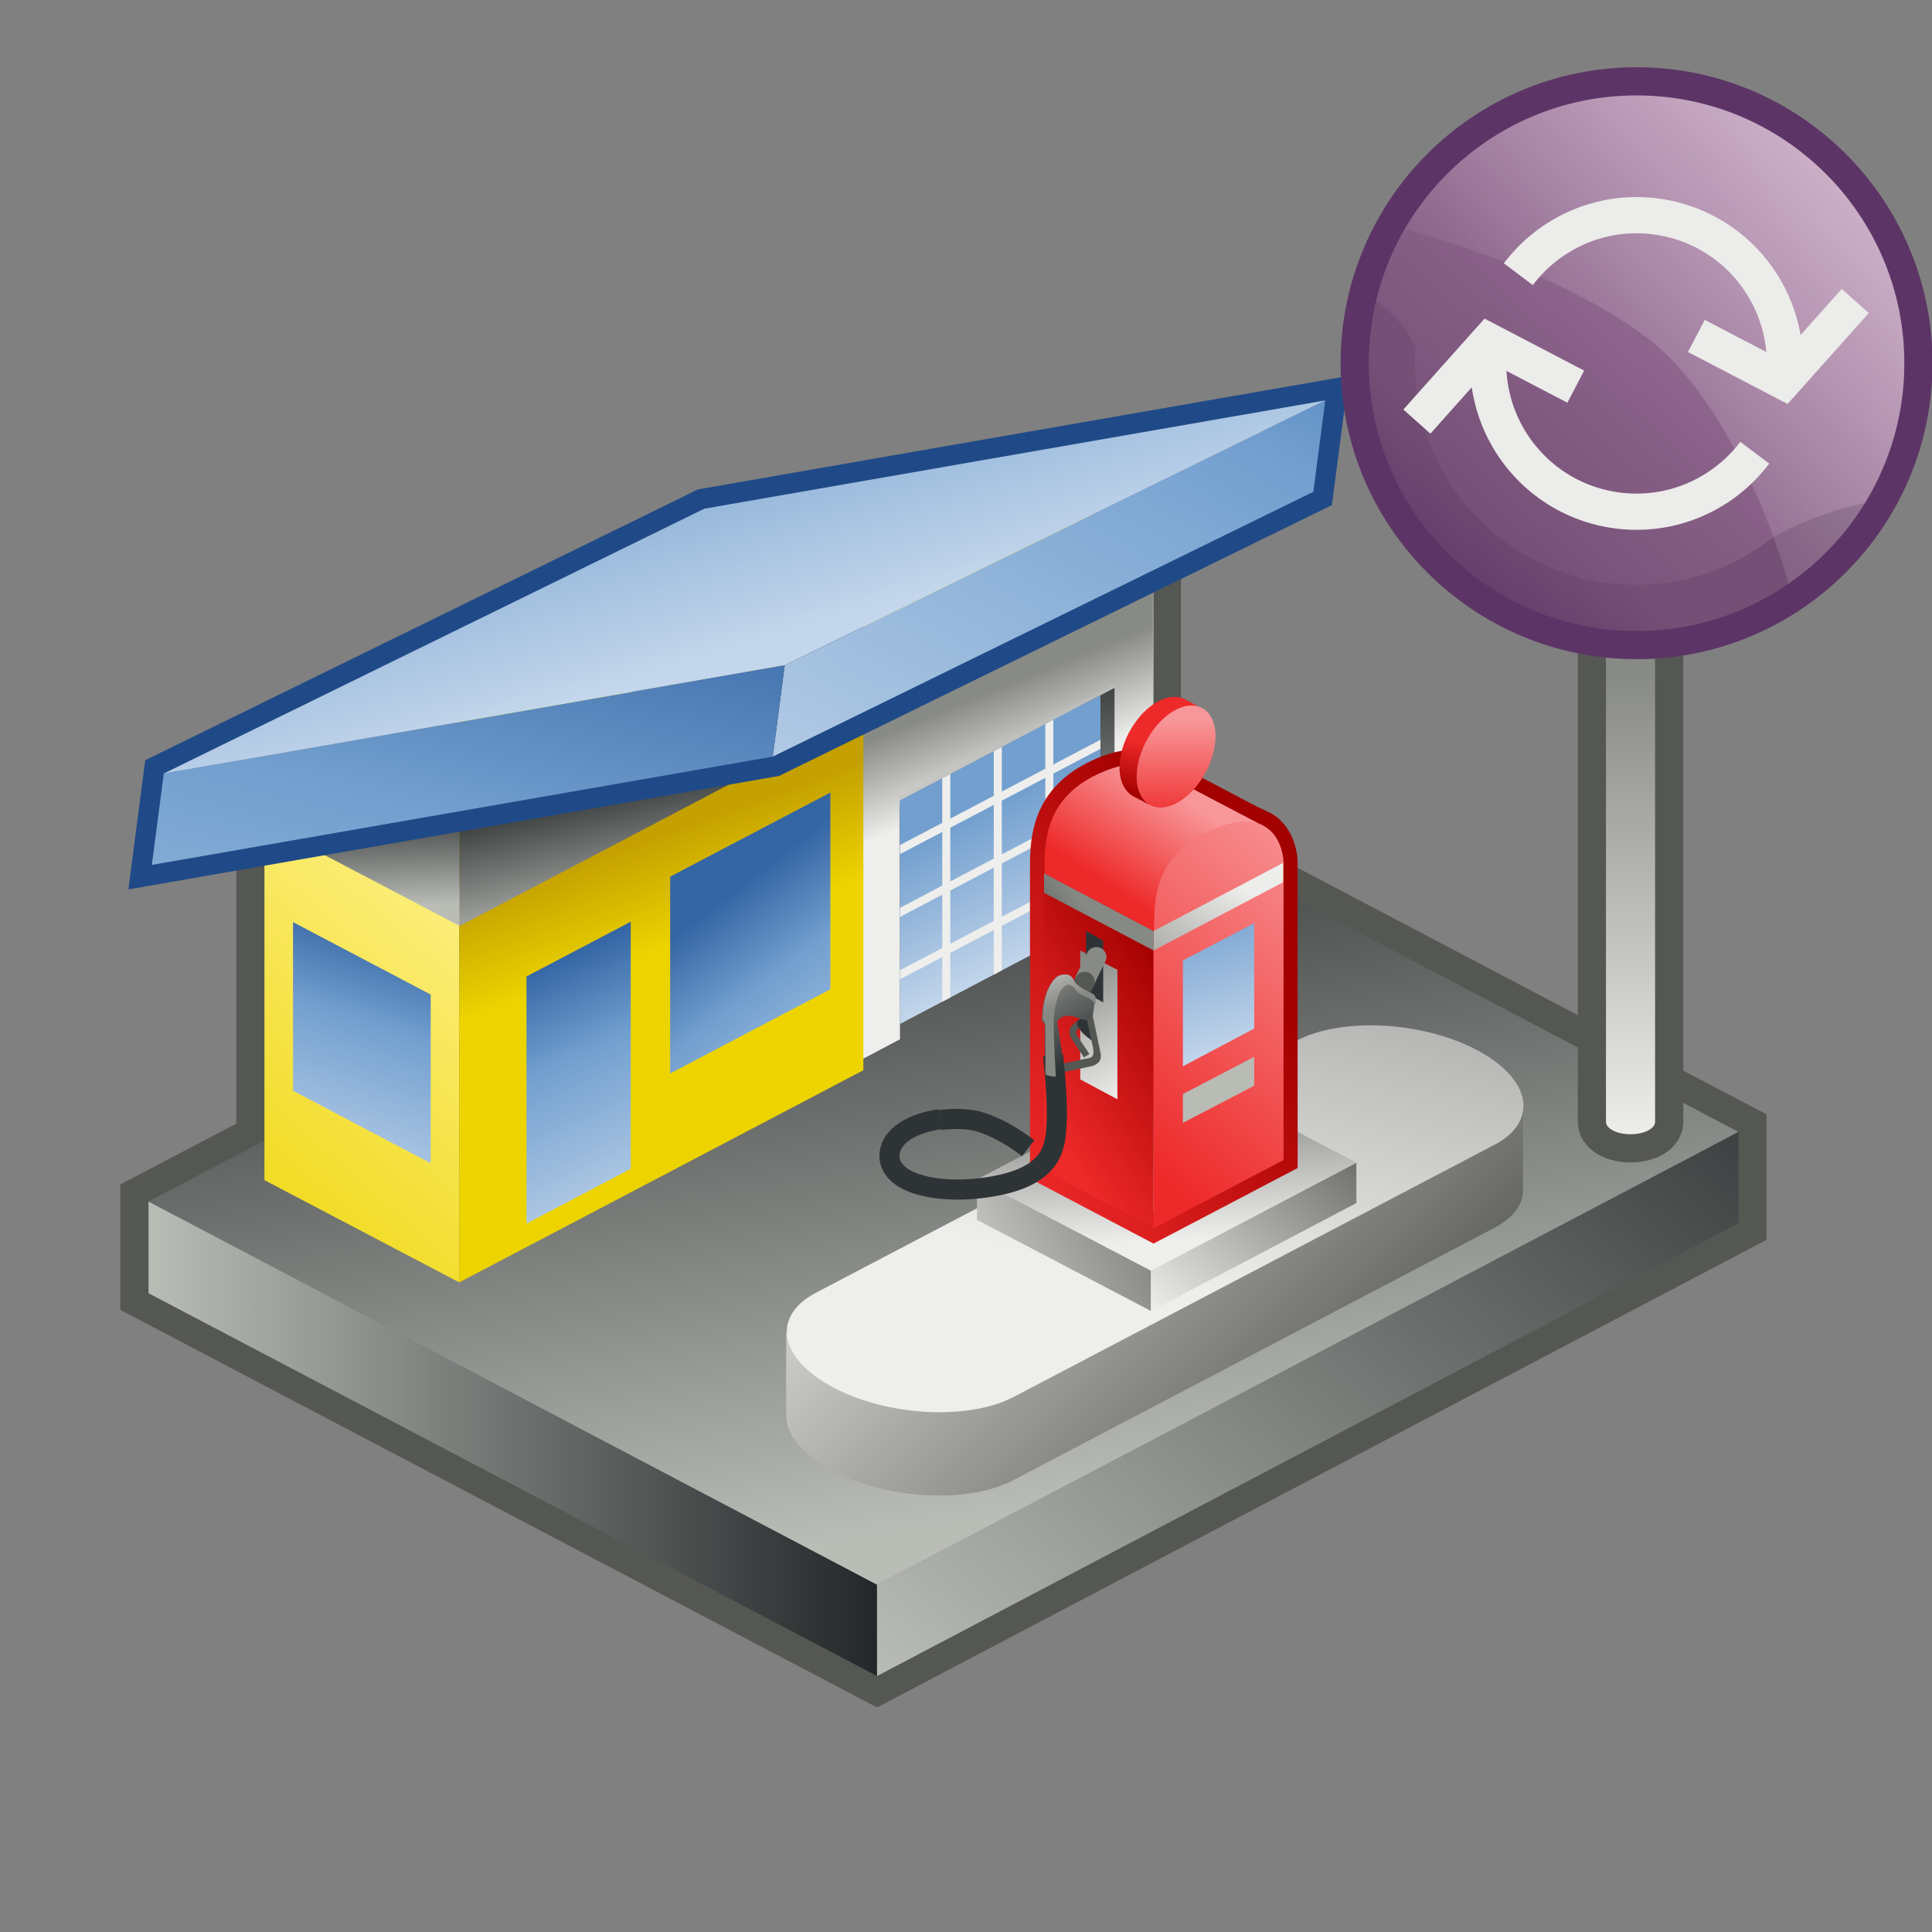 <?xml version="1.0" encoding="UTF-8" standalone="no"?>
<svg
   id="ART"
   viewBox="0 0 48 48"
   version="1.1"
   sodipodi:docname="servicerestart.svg"
   inkscape:version="1.3-dev (fdc7329b, 2022-05-31)"
   xmlns:inkscape="http://www.inkscape.org/namespaces/inkscape"
   xmlns:sodipodi="http://sodipodi.sourceforge.net/DTD/sodipodi-0.dtd"
   xmlns:xlink="http://www.w3.org/1999/xlink"
   xmlns="http://www.w3.org/2000/svg"
   xmlns:svg="http://www.w3.org/2000/svg">
  <rect x="0" y="0" width="48" height="48" fill="#808080" stroke="none"/>
  <sodipodi:namedview
     id="namedview79"
     pagecolor="#ffffff"
     bordercolor="#666666"
     borderopacity="1.0"
     inkscape:showpageshadow="2"
     inkscape:pageopacity="0.0"
     inkscape:pagecheckerboard="0"
     inkscape:deskcolor="#d1d1d1"
     showgrid="false"
     inkscape:zoom="27.812867"
     inkscape:cx="22.453637"
     inkscape:cy="24.017661"
     inkscape:window-width="2880"
     inkscape:window-height="1557"
     inkscape:window-x="-8"
     inkscape:window-y="-8"
     inkscape:window-maximized="1"
     inkscape:current-layer="ART" />
  <defs
     id="defs32">
    <linearGradient
       id="linearGradient114"
       x1="31.85"
       y1="24.56"
       x2="25.15"
       y2="28.64"
       gradientTransform="matrix(1, 0, 0, 1, 0, 0)"
       gradientUnits="userSpaceOnUse">
      <stop
         offset=".24"
         stop-color="#a30000"
         id="stop112" />
      <stop
         offset="1"
         stop-color="#ee2929"
         id="stop113" />
    </linearGradient>
    <linearGradient
       id="linearGradient112"
       x1="29.99"
       y1="22.61"
       x2="28.39"
       y2="25.05"
       gradientTransform="matrix(1, 0, 0, 1, 0, 0)"
       gradientUnits="userSpaceOnUse">
      <stop
         offset=".25"
         stop-color="#f89799"
         id="stop110" />
      <stop
         offset="1"
         stop-color="#ee2929"
         id="stop111" />
    </linearGradient>
    <linearGradient
       id="linearGradient110"
       x1="31.85"
       y1="24.56"
       x2="25.15"
       y2="28.64"
       gradientTransform="matrix(1, 0, 0, 1, 0, 0)"
       gradientUnits="userSpaceOnUse">
      <stop
         offset=".24"
         stop-color="#a30000"
         id="stop108" />
      <stop
         offset="1"
         stop-color="#ee2929"
         id="stop109" />
    </linearGradient>
    <linearGradient
       id="linearGradient108"
       x1="29.99"
       y1="22.61"
       x2="28.39"
       y2="25.05"
       gradientTransform="matrix(1, 0, 0, 1, 0, 0)"
       gradientUnits="userSpaceOnUse">
      <stop
         offset=".25"
         stop-color="#f89799"
         id="stop106" />
      <stop
         offset="1"
         stop-color="#ee2929"
         id="stop107" />
    </linearGradient>
    <linearGradient
       id="linearGradient106"
       x1="16.07"
       y1="23.77"
       x2="15.13"
       y2="21.13"
       gradientTransform="matrix(1, 0, 0, 1, 0, 0)"
       gradientUnits="userSpaceOnUse">
      <stop
         offset="0"
         stop-color="#edd400"
         id="stop104" />
      <stop
         offset="1"
         stop-color="#c4a000"
         id="stop105" />
    </linearGradient>
    <linearGradient
       id="linear-gradient"
       x1="3.69"
       y1="35.75"
       x2="21.79"
       y2="35.75"
       gradientTransform="matrix(1, 0, 0, 1, 0, 0)"
       gradientUnits="userSpaceOnUse">
      <stop
         offset="0"
         stop-color="#babdb6"
         id="stop1" />
      <stop
         offset="1"
         stop-color="#232729"
         id="stop2" />
    </linearGradient>
    <linearGradient
       id="linear-gradient-2"
       x1="24.39"
       y1="44"
       x2="44"
       y2="21.94"
       xlink:href="#linear-gradient" />
    <linearGradient
       id="linear-gradient-3"
       x1="24.77"
       y1="37.65"
       x2="21.74"
       y2="17.9"
       xlink:href="#linear-gradient" />
    <linearGradient
       id="linear-gradient-4"
       x1="4.11"
       y1="31.73"
       x2="12.24"
       y2="22.43"
       gradientUnits="userSpaceOnUse">
      <stop
         offset="0"
         stop-color="#edd400"
         id="stop3" />
      <stop
         offset="1"
         stop-color="#fdef82"
         id="stop4" />
    </linearGradient>
    <linearGradient
       id="linear-gradient-5"
       x1="9.87"
       y1="23.13"
       x2="7.82"
       y2="29.59"
       gradientTransform="matrix(1, 0, 0, 1, 0, 0)"
       gradientUnits="userSpaceOnUse">
      <stop
         offset=".01"
         stop-color="#3465a4"
         id="stop5" />
      <stop
         offset=".35"
         stop-color="#729fcf"
         id="stop6" />
      <stop
         offset="1"
         stop-color="#c3d6eb"
         id="stop7" />
    </linearGradient>
    <linearGradient
       id="linear-gradient-6"
       x1="28.37"
       y1="22.42"
       x2="26.49"
       y2="16.06"
       xlink:href="#linear-gradient" />
    <linearGradient
       id="linear-gradient-7"
       x1="25.55"
       y1="22.11"
       x2="23.08"
       y2="14.28"
       gradientTransform="matrix(1, 0, 0, 1, 0, 0)"
       gradientUnits="userSpaceOnUse">
      <stop
         offset="0"
         stop-color="#eeeeec"
         id="stop8" />
      <stop
         offset="1"
         stop-color="#888a85"
         id="stop9" />
    </linearGradient>
    <linearGradient
       id="linear-gradient-8"
       x1="24.76"
       y1="19.63"
       x2="23.88"
       y2="17.46"
       xlink:href="#linear-gradient-7" />
    <linearGradient
       id="linear-gradient-9"
       x1="24.26"
       y1="20.18"
       x2="25.99"
       y2="23.65"
       gradientTransform="matrix(1, 0, 0, 1, 0, 0)"
       gradientUnits="userSpaceOnUse">
      <stop
         offset="0"
         stop-color="#729fcf"
         id="stop10" />
      <stop
         offset="1"
         stop-color="#c3d6eb"
         id="stop11" />
    </linearGradient>
    <linearGradient
       id="linear-gradient-10"
       x1="16.07"
       y1="23.77"
       x2="15.13"
       y2="21.13"
       gradientTransform="matrix(1, 0, 0, 1, 0, 0)"
       gradientUnits="userSpaceOnUse">
      <stop
         offset="0"
         stop-color="#edd400"
         id="stop12" />
      <stop
         offset="1"
         stop-color="#c4a000"
         id="stop13" />
      <stop
         offset="1"
         stop-color="#fdef82"
         id="stop14" />
    </linearGradient>
    <linearGradient
       id="linear-gradient-11"
       x1="17.93"
       y1="22.25"
       x2="22.04"
       y2="27.62"
       xlink:href="#linear-gradient-5" />
    <linearGradient
       id="linear-gradient-12"
       x1="13.18"
       y1="24.01"
       x2="16.12"
       y2="30.49"
       xlink:href="#linear-gradient-5" />
    <linearGradient
       id="linear-gradient-13"
       x1="17.77"
       y1="17.14"
       x2="18.45"
       y2="20.5"
       xlink:href="#linear-gradient-10" />
    <linearGradient
       id="linear-gradient-14"
       x1="9.08"
       y1="22.54"
       x2="8.98"
       y2="19.76"
       xlink:href="#linear-gradient" />
    <linearGradient
       id="linear-gradient-15"
       x1="17.26"
       y1="22.42"
       x2="16.47"
       y2="18.8"
       xlink:href="#linear-gradient" />
    <linearGradient
       id="linear-gradient-16"
       x1="32.62"
       y1="2.59"
       x2="21.34"
       y2="23.57"
       xlink:href="#linear-gradient-5"
       gradientTransform="matrix(1.005,0,-0.131,1,1.572,-0.072)" />
    <linearGradient
       id="linear-gradient-17"
       x1="13.98"
       y1="12.66"
       x2="8.91"
       y2="34.43"
       xlink:href="#linear-gradient-5"
       gradientTransform="matrix(1.005,0,-0.131,1,1.572,-0.072)" />
    <linearGradient
       id="linear-gradient-18"
       x1="17.09"
       y1="9.34"
       x2="19.19"
       y2="16.07"
       xlink:href="#linear-gradient-9"
       gradientTransform="matrix(1.005,0,-0.131,1,1.572,-0.072)" />
    <linearGradient
       id="linear-gradient-19"
       x1="29.38"
       y1="22.76"
       x2="28.22"
       y2="25.52"
       gradientUnits="userSpaceOnUse"
       gradientTransform="matrix(1.302,0,0,1.302,-8.524,-10.003)">
      <stop
         offset="0"
         stop-color="#4e9806"
         id="stop15" />
      <stop
         offset="1"
         stop-color="#88e034"
         id="stop16" />
    </linearGradient>
    <linearGradient
       id="linear-gradient-20"
       x1="23.85"
       y1="27.13"
       x2="32.4"
       y2="35.72"
       gradientTransform="matrix(1, 0, 0, 1, 0, 0)"
       gradientUnits="userSpaceOnUse">
      <stop
         offset="0"
         stop-color="#eeeeec"
         id="stop17" />
      <stop
         offset="1"
         stop-color="#555753"
         id="stop18" />
    </linearGradient>
    <linearGradient
       id="linear-gradient-21"
       x1="28.31"
       y1="32.12"
       x2="32.12"
       y2="16.39"
       xlink:href="#linear-gradient-20"
       gradientTransform="matrix(1.302,0,0,1.302,-8.524,-10.003)" />
    <linearGradient
       id="linear-gradient-22"
       x1="23.64"
       y1="32.99"
       x2="30.3"
       y2="29.78"
       xlink:href="#linear-gradient-20"
       gradientTransform="matrix(1.302,0,0,1.302,-8.524,-10.003)" />
    <linearGradient
       id="linear-gradient-23"
       x1="28.89"
       y1="33.06"
       x2="32.7"
       y2="28.77"
       xlink:href="#linear-gradient-20"
       gradientTransform="matrix(1.302,0,0,1.302,-8.524,-10.003)" />
    <linearGradient
       id="linear-gradient-24"
       x1="28.89"
       y1="31.35"
       x2="28.65"
       y2="27.43"
       xlink:href="#linear-gradient-20"
       gradientTransform="matrix(1.302,0,0,1.302,-8.524,-10.003)" />
    <linearGradient
       id="linear-gradient-25"
       x1="31.85"
       y1="24.56"
       x2="25.15"
       y2="28.64"
       gradientTransform="matrix(1, 0, 0, 1, 0, 0)"
       gradientUnits="userSpaceOnUse">
      <stop
         offset=".24"
         stop-color="#a30000"
         id="stop19" />
      <stop
         offset="1"
         stop-color="#ee2929"
         id="stop20" />
      <stop
         offset="1"
         stop-color="#555753"
         id="stop21" />
    </linearGradient>
    <linearGradient
       id="linear-gradient-26"
       x1="29.99"
       y1="22.61"
       x2="28.39"
       y2="25.05"
       gradientTransform="matrix(1, 0, 0, 1, 0, 0)"
       gradientUnits="userSpaceOnUse">
      <stop
         offset=".25"
         stop-color="#f89799"
         id="stop22" />
      <stop
         offset="1"
         stop-color="#ee2929"
         id="stop23" />
    </linearGradient>
    <linearGradient
       id="linear-gradient-27"
       x1="30.14"
       y1="26.13"
       x2="26.18"
       y2="28.55"
       xlink:href="#linearGradient114"
       gradientTransform="matrix(1.302,0,0,1.302,-8.524,-10.003)" />
    <linearGradient
       id="linear-gradient-28"
       x1="28.13"
       y1="28.57"
       x2="26.95"
       y2="26.02"
       gradientTransform="matrix(1, 0, 0, 1, 0, 0)"
       gradientUnits="userSpaceOnUse">
      <stop
         offset=".01"
         stop-color="#ededeb"
         id="stop25" />
      <stop
         offset="1"
         stop-color="#878984"
         id="stop26" />
    </linearGradient>
    <linearGradient
       id="linear-gradient-29"
       x1="34.11"
       y1="22.15"
       x2="27.82"
       y2="29.44"
       xlink:href="#linear-gradient-26"
       gradientTransform="matrix(1.302,0,0,1.302,-8.524,-10.003)" />
    <linearGradient
       id="linear-gradient-30"
       x1="29.33"
       y1="24.98"
       x2="30.1"
       y2="27.76"
       xlink:href="#linear-gradient-9"
       gradientTransform="matrix(1.302,0,0,1.302,-8.524,-10.003)" />
    <linearGradient
       id="linear-gradient-31"
       x1="27.31"
       y1="27.94"
       x2="26.68"
       y2="26.82"
       gradientTransform="matrix(1, 0, 0, 1, 0, 0)"
       gradientUnits="userSpaceOnUse">
      <stop
         offset=".01"
         stop-color="#2e3436"
         id="stop27" />
      <stop
         offset="1"
         stop-color="#878984"
         id="stop28" />
    </linearGradient>
    <linearGradient
       id="linear-gradient-32"
       x1="26.54"
       y1="26.28"
       x2="26.94"
       y2="27.19"
       xlink:href="#linear-gradient-28"
       gradientTransform="matrix(1.707,0,0,1.706,-19.716,-21.392)" />
    <linearGradient
       id="linear-gradient-33"
       x1="30.09"
       y1="24.48"
       x2="28.55"
       y2="27.13"
       xlink:href="#linear-gradient-28"
       gradientTransform="matrix(1.302,0,0,1.302,-8.524,-10.003)" />
    <linearGradient
       id="linear-gradient-34"
       x1="25.45"
       y1="26.51"
       x2="27.39"
       y2="25.17"
       xlink:href="#linear-gradient-31"
       gradientTransform="matrix(1.302,0,0,1.302,-8.524,-10.003)" />
    <linearGradient
       id="linear-gradient-35"
       x1="28.35"
       y1="23.2"
       x2="28.67"
       y2="21.94"
       xlink:href="#linearGradient110"
       gradientTransform="matrix(1.302,0,0,1.302,-8.524,-10.003)" />
    <linearGradient
       id="linear-gradient-36"
       x1="13.6"
       y1="-.45"
       x2="5.16"
       y2="19.55"
       gradientTransform="matrix(0.116,-0.06,0.004,0.145,28.191,17.931)"
       xlink:href="#linearGradient108" />
    <linearGradient
       id="linear-gradient-37"
       x1="40.5"
       y1="28.28"
       x2="40.5"
       y2="16.79"
       xlink:href="#linear-gradient-7" />
    <linearGradient
       id="linear-gradient-38"
       x1="40.17"
       y1="10.77"
       x2="35.97"
       y2="20.38"
       gradientTransform="matrix(1, 0, 0, 1, 0, 0)"
       gradientUnits="userSpaceOnUse">
      <stop
         offset="0"
         stop-color="#f37900"
         id="stop29" />
      <stop
         offset="1"
         stop-color="#cc5c00"
         id="stop30" />
    </linearGradient>
    <linearGradient
       id="linear-gradient-39"
       x1="41.24"
       y1="9.32"
       x2="37.3"
       y2="16.8"
       xlink:href="#linear-gradient-38" />
    <linearGradient
       id="linear-gradient-40"
       x1="39.38"
       y1="12.89"
       x2="43.25"
       y2="2.98"
       gradientUnits="userSpaceOnUse">
      <stop
         offset="0"
         stop-color="#fff"
         stop-opacity="0"
         id="stop31" />
      <stop
         offset="1"
         stop-color="#fff8f8"
         id="stop32" />
    </linearGradient>
    <linearGradient
       inkscape:collect="always"
       xlink:href="#linear-gradient"
       id="linearGradient79"
       gradientUnits="userSpaceOnUse"
       x1="3.69"
       y1="35.75"
       x2="21.79"
       y2="35.75" />
    <linearGradient
       inkscape:collect="always"
       xlink:href="#linear-gradient-5"
       id="linearGradient80"
       gradientUnits="userSpaceOnUse"
       x1="9.87"
       y1="23.13"
       x2="7.82"
       y2="29.59" />
    <linearGradient
       inkscape:collect="always"
       xlink:href="#linear-gradient-7"
       id="linearGradient81"
       gradientUnits="userSpaceOnUse"
       x1="25.55"
       y1="22.11"
       x2="23.08"
       y2="14.28" />
    <linearGradient
       inkscape:collect="always"
       xlink:href="#linear-gradient-9"
       id="linearGradient82"
       gradientUnits="userSpaceOnUse"
       x1="24.26"
       y1="20.18"
       x2="25.99"
       y2="23.65" />
    <linearGradient
       inkscape:collect="always"
       xlink:href="#linearGradient106"
       id="linearGradient83"
       gradientUnits="userSpaceOnUse"
       x1="16.07"
       y1="23.77"
       x2="15.13"
       y2="21.13" />
    <linearGradient
       inkscape:collect="always"
       xlink:href="#linear-gradient-20"
       id="linearGradient84"
       gradientUnits="userSpaceOnUse"
       x1="23.85"
       y1="27.13"
       x2="32.4"
       y2="35.72"
       gradientTransform="matrix(1.302,0,0,1.302,-8.524,-10.003)" />
    <linearGradient
       inkscape:collect="always"
       xlink:href="#linear-gradient-25"
       id="linearGradient85"
       gradientUnits="userSpaceOnUse"
       x1="31.85"
       y1="24.56"
       x2="25.15"
       y2="28.64"
       gradientTransform="matrix(1.302,0,0,1.302,-8.524,-10.003)" />
    <linearGradient
       inkscape:collect="always"
       xlink:href="#linearGradient112"
       id="linearGradient86"
       gradientUnits="userSpaceOnUse"
       x1="29.99"
       y1="22.61"
       x2="28.39"
       y2="25.05"
       gradientTransform="matrix(1.302,0,0,1.302,-8.524,-10.003)" />
    <linearGradient
       inkscape:collect="always"
       xlink:href="#linear-gradient-28"
       id="linearGradient87"
       gradientUnits="userSpaceOnUse"
       x1="28.13"
       y1="28.57"
       x2="26.95"
       y2="26.02"
       gradientTransform="matrix(1.302,0,0,1.302,-8.524,-10.003)" />
    <linearGradient
       inkscape:collect="always"
       xlink:href="#linear-gradient-31"
       id="linearGradient88"
       gradientUnits="userSpaceOnUse"
       x1="27.31"
       y1="27.94"
       x2="26.68"
       y2="26.82"
       gradientTransform="matrix(1.707,0,0,1.706,-19.716,-21.392)" />
    <clipPath
       clipPathUnits="userSpaceOnUse"
       id="clipPath91">
      <g
         id="g93">
        <g
           id="g92">
          <polygon
             points="22.36,19.89 22.36,25.44 27.34,22.82 27.34,17.27 "
             style="fill:none"
             id="polygon91" />
        </g>
      </g>
    </clipPath>
    <clipPath
       clipPathUnits="userSpaceOnUse"
       id="clipPath93">
      <g
         id="g95">
        <g
           id="g94">
          <polygon
             points="22.36,19.89 22.36,25.44 27.34,22.82 27.34,17.27 "
             style="fill:none"
             id="polygon93" />
        </g>
      </g>
    </clipPath>
    <clipPath
       clipPathUnits="userSpaceOnUse"
       id="clipPath95">
      <g
         id="g97">
        <g
           id="g96">
          <polygon
             points="22.36,19.89 22.36,25.44 27.34,22.82 27.34,17.27 "
             style="fill:none"
             id="polygon95" />
        </g>
      </g>
    </clipPath>
    <clipPath
       clipPathUnits="userSpaceOnUse"
       id="clipPath97">
      <g
         id="g99">
        <g
           id="g98">
          <polygon
             points="22.36,19.89 22.36,25.44 27.34,22.82 27.34,17.27 "
             style="fill:none"
             id="polygon97" />
        </g>
      </g>
    </clipPath>
    <clipPath
       clipPathUnits="userSpaceOnUse"
       id="clipPath99">
      <g
         id="g101">
        <g
           id="g100">
          <polygon
             points="22.36,19.89 22.36,25.44 27.34,22.82 27.34,17.27 "
             style="fill:none"
             id="polygon99" />
        </g>
      </g>
    </clipPath>
    <clipPath
       clipPathUnits="userSpaceOnUse"
       id="clipPath101">
      <g
         id="g103">
        <g
           id="g102">
          <polygon
             points="22.36,19.89 22.36,25.44 27.34,22.82 27.34,17.27 "
             style="fill:none"
             id="polygon101" />
        </g>
      </g>
    </clipPath>
    <linearGradient
       id="linear-gradient-38-5"
       x1="47.61"
       y1="-2.4"
       x2="38.2"
       y2="13.99"
       xlink:href="#linear-gradient-26-6" />
    <linearGradient
       id="linear-gradient-26-6"
       x1="29.99"
       y1="22.61"
       x2="28.39"
       y2="25.05"
       gradientUnits="userSpaceOnUse">
      <stop
         offset=".25"
         stop-color="#f89799"
         id="stop22-6" />
      <stop
         offset="1"
         stop-color="#ee2929"
         id="stop23-3" />
      <stop
         offset="1"
         stop-color="#555753"
         id="stop24" />
    </linearGradient>
    <linearGradient
       id="linear-gradient-39-5"
       x1="33.76"
       y1="16.13"
       x2="39.07"
       y2="11.77"
       xlink:href="#linear-gradient-25-8" />
    <linearGradient
       id="linear-gradient-25-8"
       x1="31.85"
       y1="24.56"
       x2="25.15"
       y2="28.64"
       gradientUnits="userSpaceOnUse">
      <stop
         offset=".24"
         stop-color="#a30000"
         id="stop19-9" />
      <stop
         offset="1"
         stop-color="#ee2929"
         id="stop20-4" />
    </linearGradient>
    <linearGradient
       id="linear-gradient-40-4"
       x1="39.19"
       y1="11.54"
       x2="46.85"
       y2="2.06"
       gradientUnits="userSpaceOnUse">
      <stop
         offset="0"
         stop-color="#fff"
         stop-opacity="0"
         id="stop29-7" />
      <stop
         offset="1"
         stop-color="#fff8f8"
         id="stop30-5" />
    </linearGradient>
    <linearGradient
       id="linear-gradient-39-4"
       x1="37.39"
       y1="13.45"
       x2="45.02"
       y2="5.05"
       gradientUnits="userSpaceOnUse">
      <stop
         offset="0"
         stop-color="#755076"
         id="stop29-2" />
      <stop
         offset="1"
         stop-color="#ad7fa8"
         id="stop30-2" />
    </linearGradient>
    <linearGradient
       id="linear-gradient-40-0"
       x1="36.08"
       y1="15.69"
       x2="38.51"
       y2="12.81"
       gradientUnits="userSpaceOnUse">
      <stop
         offset="0"
         stop-color="#5c3566"
         id="stop31-7" />
      <stop
         offset="1"
         stop-color="#755076"
         id="stop32-9" />
    </linearGradient>
    <linearGradient
       id="linear-gradient-41"
       x1="38.53"
       y1="11.72"
       x2="49.38"
       y2="2.42"
       gradientUnits="userSpaceOnUse">
      <stop
         offset="0"
         stop-color="#fff"
         stop-opacity="0"
         id="stop33" />
      <stop
         offset="1"
         stop-color="#fff8f8"
         id="stop34" />
    </linearGradient>
  </defs>
  <path
     d="m 6.57,21.27 v 7.07 l -2.88,1.51 v 2.27 l 18.1,9.51 21.4,-11.25 V 28.11 L 28.64,20.46 v -6.15"
     style="fill:none;stroke:#555753;stroke-width:1.4px;stroke-miterlimit:10"
     id="path32" />
  <path
     id="polygon32"
     style="fill:url(#linearGradient79)"
     d="m 3.69,29.85 18.1,9.52 v 2.27 L 3.69,32.13 Z" />
  <path
     id="polygon33"
     style="fill:url(#linear-gradient-2)"
     d="m 43.19,28.12 -21.4,11.25 v 2.27 l 21.4,-11.25 z" />
  <path
     id="polygon34"
     style="fill:url(#linear-gradient-3)"
     d="m 25.09,18.61 18.1,9.51 -21.4,11.25 -18.1,-9.52 z" />
  <path
     id="polygon35"
     style="fill:url(#linear-gradient-4)"
     d="M 11.41,31.86 6.57,29.32 v -8.88 l 4.84,2.54 z" />
  <path
     id="polygon36"
     style="fill:url(#linearGradient80)"
     d="M 10.7,28.9 7.28,27.1 v -4.19 l 3.42,1.8 z" />
  <path
     id="polygon37"
     style="fill:url(#linear-gradient-6)"
     d="m 26.76,17.22 1.47,-0.8 -0.52,6.59 -0.95,-0.5 z" />
  <path
     id="polygon38"
     style="fill:url(#linearGradient81)"
     d="m 28.66,22.51 v -8.88 l -7.51,3.95 v 8.88 l 1.21,-0.64 v -5.93 l 5.35,-2.81 v 5.93 z" />
  <path
     id="polygon39"
     style="fill:url(#linear-gradient-8)"
     d="m 28.64,22.41 v -8.88 l -7.51,3.95 v 8.88 l 1.21,-0.64 v -5.93 l 5.35,-2.81 v 5.93 z" />
  <path
     id="polygon40"
     style="fill:url(#linearGradient82)"
     d="m 22.36,19.89 v 5.55 l 4.98,-2.62 v -5.55 z" />
  <path
     id="line40"
     clip-path="url(#clipPath101)"
     style="fill:none;stroke:#eeeeec;stroke-width:0.2px;stroke-miterlimit:10"
     d="m 26.07,16.68 v 8.85" />
  <path
     id="line41"
     clip-path="url(#clipPath99)"
     style="fill:none;stroke:#eeeeec;stroke-width:0.2px;stroke-miterlimit:10"
     d="m 21.48,24.68 6.74,-3.54" />
  <path
     id="line42"
     clip-path="url(#clipPath97)"
     style="fill:none;stroke:#eeeeec;stroke-width:0.2px;stroke-miterlimit:10"
     d="M 21.48,23.13 28.22,19.59" />
  <path
     id="line43"
     clip-path="url(#clipPath95)"
     style="fill:none;stroke:#eeeeec;stroke-width:0.2px;stroke-miterlimit:10"
     d="m 21.48,21.57 6.74,-3.54" />
  <path
     id="line44"
     clip-path="url(#clipPath93)"
     style="fill:none;stroke:#eeeeec;stroke-width:0.2px;stroke-miterlimit:10"
     d="m 24.79,16.68 v 8.85" />
  <path
     id="line45"
     clip-path="url(#clipPath91)"
     style="fill:none;stroke:#eeeeec;stroke-width:0.2px;stroke-miterlimit:10"
     d="m 23.51,16.68 v 8.85" />
  <path
     id="polygon47"
     style="fill:url(#linearGradient83)"
     d="m 21.45,17.71 v 8.88 l -10.04,5.27 v -8.88 z" />
  <path
     id="polygon48"
     style="fill:url(#linear-gradient-11)"
     d="m 16.65,26.67 3.98,-2.09 v -4.89 l -3.98,2.09 z" />
  <path
     id="polygon49"
     style="fill:url(#linear-gradient-12)"
     d="m 15.67,22.9 -2.59,1.36 v 6.14 l 2.59,-1.36 z" />
  <path
     id="polygon50"
     style="fill:url(#linear-gradient-13)"
     d="m 11.41,22.98 -4.84,-2.54 17.54,-9.22 4.84,2.54 z" />
  <path
     id="polygon51"
     style="fill:url(#linear-gradient-14)"
     d="m 6.57,19.01 4.84,0.43 V 23 L 6.57,20.46 Z" />
  <path
     id="polygon52"
     style="fill:url(#linear-gradient-15)"
     d="m 11.41,23.01 v -3.57 l 10.04,-5.27 v 3.57 z" />
  <path
     id="polygon53"
     style="fill:none;stroke:#204a87;stroke-width:1;stroke-miterlimit:10"
     d="M 32.63,12.218 32.926,9.948 17.5,12.638 l -13.431,6.58 -0.296,2.27 15.426,-2.69 z" />
  <path
     id="polygon54"
     style="fill:url(#linear-gradient-16);stroke-width:1"
     d="m 19.199,18.798 13.431,-6.58 0.296,-2.27 -13.431,6.58 z" />
  <path
     id="polygon55"
     style="fill:url(#linear-gradient-17);stroke-width:1"
     d="m 19.199,18.798 -15.426,2.69 0.296,-2.27 15.426,-2.69 z" />
  <path
     id="polygon56"
     style="fill:url(#linear-gradient-18);stroke-width:1"
     d="M 19.495,16.528 32.926,9.948 17.5,12.638 l -13.431,6.58 z" />
  <path
     id="polygon58"
     style="fill:url(#linear-gradient-19);stroke-width:1"
     d="m 29.155,20.007 2.721,1.432 -3.216,1.693 -2.721,-1.432 z" />
  <path
     d="m 37.852,27.468 c 0,-0.13 -0.521,-0.26 -0.521,-0.26 l -1.016,0.807 c -1.328,-0.56 -3.073,-0.625 -4.101,-0.091 l -11.249,5.898 -0.404,-0.95 -1.029,0.247 v 2.057 c 0,0.469 0.404,0.963 1.159,1.367 1.354,0.716 3.359,0.82 4.479,0.234 l 11.939,-6.262 c 0.469,-0.247 0.716,-0.56 0.729,-0.924 v -2.135 z"
     style="fill:url(#linearGradient84);stroke-width:1"
     id="path58" />
  <path
     d="m 36.693,26.088 v 0 c 1.354,0.716 1.549,1.771 0.43,2.357 l -11.939,6.262 c -1.12,0.586 -3.125,0.482 -4.479,-0.234 v 0 c -1.354,-0.716 -1.549,-1.771 -0.43,-2.357 l 11.939,-6.262 c 1.12,-0.586 3.125,-0.482 4.479,0.234 z"
     style="fill:url(#linear-gradient-21);stroke-width:1"
     id="path59" />
  <path
     id="polygon59"
     style="fill:url(#linear-gradient-22);stroke-width:1"
     d="m 24.273,29.304 4.323,2.265 v 1.003 L 24.273,30.306 Z" />
  <path
     id="polygon60"
     style="fill:url(#linear-gradient-23);stroke-width:1"
     d="m 33.699,28.887 -5.104,2.682 v 1.003 l 5.104,-2.682 z" />
  <path
     id="polygon61"
     style="fill:url(#linear-gradient-24);stroke-width:1"
     d="m 29.376,26.621 4.323,2.265 -5.104,2.682 -4.323,-2.265 z" />
  <path
     d="m 31.329,20.489 -2.669,-1.406 v 0 c -0.26,-0.143 -0.651,-0.169 -1.237,0.065 -1.523,0.625 -1.484,1.797 -1.484,2.539 v 7.382 l 2.721,1.432 3.229,-1.693 v -7.382 c 0,-0.195 -0.091,-0.742 -0.547,-0.95 z"
     style="fill:none;stroke:url(#linearGradient85);stroke-width:0.7px;stroke-miterlimit:10"
     id="path61" />
  <path
     d="m 23.363,27.824 c 0.307,-0.034 0.598,-0.034 0.854,0.017 0.379,0.082 0.882,0.34 1.328,0.686"
     style="fill:none;stroke:#2e3436;stroke-width:0.5;stroke-miterlimit:10;stroke-dasharray:none"
     id="path62"
     sodipodi:nodetypes="ccc" />
  <path
     d="m 31.355,20.502 -2.682,-1.406 v 0 c -0.26,-0.143 -0.651,-0.169 -1.237,0.065 -1.523,0.625 -1.484,1.797 -1.484,2.539 v 7.382 l 3.229,-1.693 V 22.65 l 2.187,-2.148 z"
     style="fill:url(#linearGradient86);stroke-width:1"
     id="path63" />
  <path
     id="polygon63"
     style="fill:url(#linear-gradient-27);stroke-width:1"
     d="m 25.939,21.7 2.721,1.432 v 7.382 l -2.721,-1.432 z" />
  <path
     id="polygon64"
     style="fill:url(#linearGradient87);stroke-width:1"
     d="m 26.838,23.614 0.924,0.482 v 3.216 l -0.924,-0.495 z" />
  <path
     id="polygon65"
     style="fill:#2e3436;stroke-width:0.5;stroke-dasharray:none"
     d="m 26.982,23.131 0.427,0.239 v 1.536 l -0.427,-0.239 z"
     sodipodi:nodetypes="ccccc" />
  <path
     d="m 28.66,23.132 v 7.382 l 3.229,-1.693 v -7.382 c 0,-0.312 -0.221,-1.471 -1.732,-0.846 -1.51,0.625 -1.484,1.797 -1.484,2.539 z"
     style="fill:url(#linear-gradient-29);stroke-width:1"
     id="path65" />
  <path
     id="polygon66"
     style="fill:url(#linear-gradient-30);stroke-width:1"
     d="m 29.389,26.491 v -2.63 l 1.771,-0.924 v 2.617 z" />
  <path
     id="polygon67"
     style="fill:#b9bcb5;stroke-width:1"
     d="m 31.16,26.973 -1.771,0.924 v -0.716 l 1.771,-0.924 z" />
  <path
     d="m 26.163,26.219 c 0.051,0.461 0.12,1.263 0.085,1.758 -0.034,0.495 -0.085,1.16 -1.349,1.451 -1.264,0.29 -2.783,0.085 -2.8,-0.7 0,-0.529 0.615,-0.836 1.264,-0.922"
     style="fill:none;stroke:#2e3436;stroke-width:0.5;stroke-miterlimit:10;stroke-dasharray:none"
     id="path67"
     sodipodi:nodetypes="csscc" />
  <path
     d="m 26.931,26.271 -0.307,-0.461 c -0.085,-0.137 -0.068,-0.273 0.034,-0.358 l 0.188,-0.154 0.102,0.137 -0.188,0.154 c 0,0 -0.051,0.068 0,0.137 l 0.307,0.461 z"
     style="fill:#555753;stroke-width:0.5;stroke-dasharray:none"
     id="path68"
     sodipodi:nodetypes="ccccccccc" />
  <path
     d="m 27.051,25.264 c 0,0 -0.256,0.034 -0.29,0.119 -0.034,0.085 0.051,0.154 0.102,0.239 0.051,0.085 0.324,0.273 0.324,0.273 z"
     style="fill:#2e3436;stroke-width:0.5;stroke-dasharray:none"
     id="path69"
     sodipodi:nodetypes="csscc" />
  <path
     d="m 26.982,25.23 0.171,0.785 c 0.034,0.188 0,0.256 -0.102,0.273 l -0.649,0.137 0.051,0.205 0.649,-0.137 c 0.154,-0.034 0.29,-0.137 0.239,-0.341 l -0.239,-1.143"
     style="fill:#555753;stroke-width:0.5;stroke-dasharray:none"
     id="path70"
     sodipodi:nodetypes="cccccccc" />
  <path
     d="m 26.948,24.376 c 0.051,-0.119 0.188,-0.392 0.29,-0.597"
     style="fill:none;stroke:#888a85;stroke-width:0.5;stroke-linecap:round;stroke-linejoin:round;stroke-dasharray:none"
     id="path71"
     sodipodi:nodetypes="cc" />
  <path
     d="m 26.897,24.496 0.051,-0.102"
     style="fill:none;stroke:#555753;stroke-width:0.5;stroke-linecap:round;stroke-linejoin:round;stroke-dasharray:none"
     id="path72"
     sodipodi:nodetypes="cc" />
  <path
     d="m 25.89,25.315 c 0,-0.631 0.273,-1.058 0.461,-1.092 0.188,-0.034 0.273,0.034 0.324,0.154 0.034,0.085 0.256,0.222 0.427,0.29 0.137,0.051 0.102,0.171 0.102,0.171 l -0.051,0.392 -0.171,0.119 -0.341,-0.102 c 0,0 -0.256,-0.068 -0.376,0.137 l 0.188,1.212 c 0,0 -0.017,0.119 -0.188,0.154 -0.171,0.034 -0.307,-0.034 -0.307,-0.034 v -1.263 l -0.085,-0.119 z"
     style="fill:url(#linearGradient88);stroke-width:0.5;stroke-dasharray:none"
     id="path73"
     sodipodi:nodetypes="csccccccccscccc" />
  <path
     d="m 27.222,24.82 v 0.137 c -0.102,-0.188 -0.376,-0.205 -0.478,-0.341 -0.085,-0.119 -0.205,-0.239 -0.359,-0.051 -0.154,0.188 -0.205,0.7 -0.205,0.7 v 0.358 c 0,0.137 0.034,0.819 0.051,1.126 -0.137,0 -0.256,-0.051 -0.256,-0.051 v -1.263 l -0.068,-0.119 c 0,-0.614 0.256,-1.058 0.461,-1.092 0.188,-0.051 0.273,0.034 0.324,0.154 0.034,0.085 0.256,0.222 0.41,0.29 0.137,0.051 0.12,0.154 0.12,0.154 z"
     style="fill:url(#linear-gradient-32);stroke-width:0.5;stroke-dasharray:none"
     id="path74"
     sodipodi:nodetypes="cccscsccccccccc" />
  <path
     id="polygon74"
     style="fill:url(#linear-gradient-33);stroke-width:1"
     d="m 28.66,23.614 3.216,-1.693 v -0.482 l -3.216,1.693 z" />
  <path
     id="polygon75"
     style="fill:url(#linear-gradient-34);stroke-width:1"
     d="m 28.66,23.614 -2.721,-1.432 v -0.482 l 2.721,1.432 z" />
  <path
     d="m 29.884,17.612 -0.43,-0.234 c 0,0 0,0 0,0 -0.169,-0.091 -0.417,-0.091 -0.664,0.039 -0.534,0.273 -0.976,1.016 -0.976,1.654 0,0.339 0.13,0.586 0.325,0.703 v 0 l 0.391,0.208 v -0.182 c 0.078,-0.013 0.156,-0.026 0.247,-0.065 0.534,-0.273 0.976,-1.016 0.976,-1.654 0,-0.091 -0.026,-0.156 -0.039,-0.221 l 0.156,-0.234 z"
     style="fill:url(#linear-gradient-35);stroke-width:1"
     id="path75" />
  <path
     id="ellipse75"
     style="fill:url(#linear-gradient-36);stroke-width:1"
     d="m 29.867,17.591 a 0.833,1.367 28.26 0 1 0.087,1.599 0.833,1.367 28.26 0 1 -1.381,0.81 0.833,1.367 28.26 0 1 -0.087,-1.599 0.833,1.367 28.26 0 1 1.381,-0.81 z" />
  <path
     d="m 39.9,15.96 v 11.91 c 0,0.17 0.27,0.31 0.61,0.31 0.34,0 0.61,-0.14 0.61,-0.31 V 15.96 h -1.21 z"
     style="fill:none;stroke:#555753;stroke-width:1.4px;stroke-miterlimit:10"
     id="path76" />
  <path
     d="m 39.9,15.96 v 11.91 c 0,0.17 0.27,0.31 0.61,0.31 0.34,0 0.61,-0.14 0.61,-0.31 V 15.96 h -1.21 z"
     style="fill:url(#linear-gradient-37)"
     id="path77" />
  <g
     id="g86"
     transform="matrix(1.189,0,0,1.189,-7.495,-2.89)"
     style="stroke-width:0.841">
    <circle
       cx="40.5"
       cy="10.02"
       r="5.89"
       style="fill:url(#linear-gradient-39-4);stroke-width:0.841"
       id="circle82" />
    <path
       d="m 45.64,12.89 c 0,0 -1.03,0.07 -2.29,0.77 -0.79,0.62 -1.78,0.99 -2.86,0.99 -2.55,0 -4.62,-2.07 -4.62,-4.62 0,-0.12 0,-0.24 0.01,-0.36 L 35.84,9.65 C 35.65,9.08 34.97,8.67 34.97,8.67 L 34.8,8.53 c -0.13,0.48 -0.19,0.98 -0.19,1.5 0,3.25 2.64,5.89 5.89,5.89 2.21,0 4.14,-1.22 5.14,-3.02 v 0 z"
       style="fill:url(#linear-gradient-40-0);stroke-width:0.841"
       id="path82" />
    <path
       d="m 46.33,9.17 c 0.33,2.25 -0.66,4.4 -2.4,5.63 l -0.19,0.05 c 0,0 -0.97,-3.86 -3.1,-5.42 C 38.59,7.94 35.6,7.2 35.37,7.14 36.23,5.61 37.76,4.48 39.64,4.2 c 3.22,-0.47 6.21,1.75 6.69,4.97 z"
       style="opacity:0.7;fill:url(#linear-gradient-41);stroke-width:0.841"
       id="path83" />
    <circle
       cx="40.5"
       cy="10.02"
       r="5.89"
       style="fill:none;stroke:#5c3566;stroke-width:0.589px;stroke-miterlimit:10"
       id="circle83" />
    <g
       id="g84"
       style="stroke-width:0.841">
      <path
         d="m 38.03,8.16 c 0.64,-0.85 1.71,-1.35 2.85,-1.21 1.7,0.21 2.9,1.75 2.7,3.45"
         style="fill:none;stroke:#ececea;stroke-width:0.757px;stroke-miterlimit:10"
         id="path84" />
      <polyline
         points="45.07 8.72 43.57 10.4 41.75 9.45"
         style="fill:none;stroke:#ececea;stroke-width:0.757px;stroke-miterlimit:10"
         id="polyline84" />
    </g>
    <g
       id="g85"
       style="stroke-width:0.841">
      <path
         d="m 42.97,11.89 c -0.64,0.85 -1.71,1.35 -2.85,1.21 -1.7,-0.21 -2.9,-1.75 -2.7,-3.45"
         style="fill:none;stroke:#ececea;stroke-width:0.757px;stroke-miterlimit:10"
         id="path85" />
      <polyline
         points="35.91 11.24 37.41 9.56 39.23 10.51"
         style="fill:none;stroke:#ececea;stroke-width:0.757px;stroke-miterlimit:10"
         id="polyline85" />
    </g>
  </g>
</svg>
